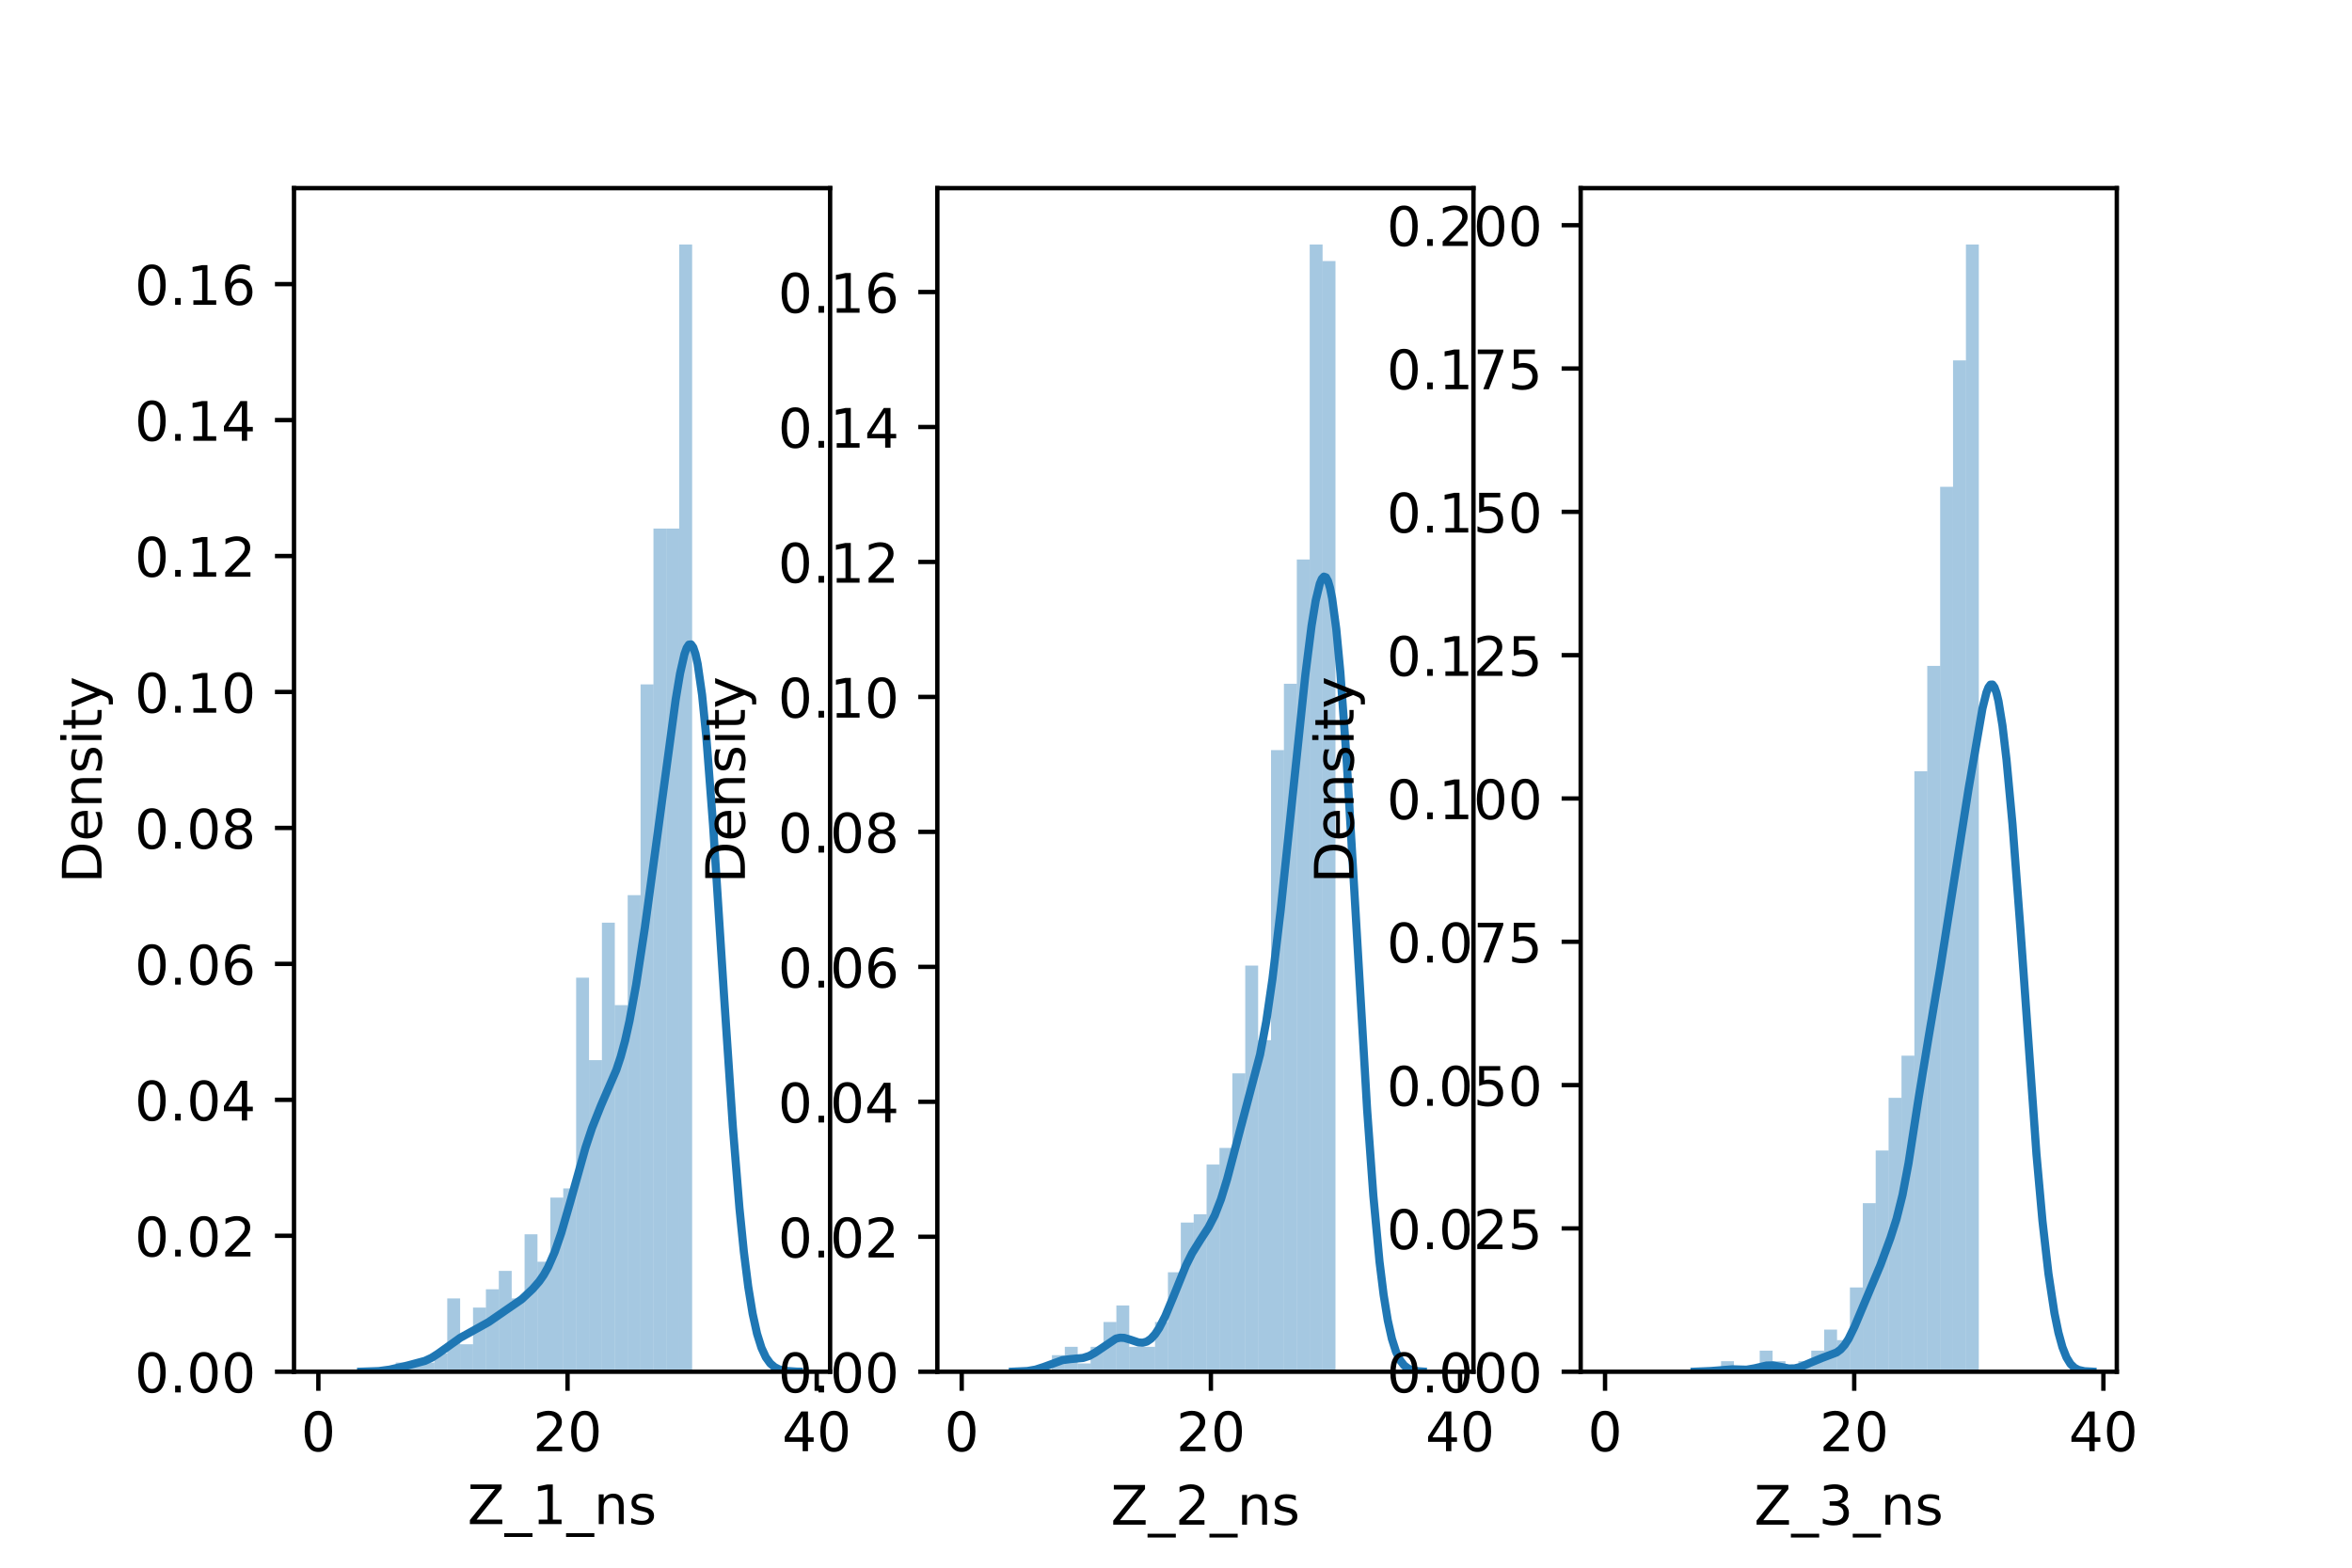 <?xml version="1.0" encoding="utf-8" standalone="no"?>
<!DOCTYPE svg PUBLIC "-//W3C//DTD SVG 1.1//EN"
  "http://www.w3.org/Graphics/SVG/1.1/DTD/svg11.dtd">
<!-- Created with matplotlib (https://matplotlib.org/) -->
<svg height="288pt" version="1.1" viewBox="0 0 432 288" width="432pt" xmlns="http://www.w3.org/2000/svg" xmlns:xlink="http://www.w3.org/1999/xlink">
 <defs>
  <style type="text/css">*{stroke-linecap:butt;stroke-linejoin:round;}</style>
 </defs>
 <g id="figure_1">
  <g id="patch_1">
   <path d="M 0 288 
L 432 288 
L 432 0 
L 0 0 
z
" style="fill:#ffffff;"/>
  </g>
  <g id="axes_1">
   <g id="patch_2">
    <path d="M 54 252 
L 152.471 252 
L 152.471 34.56 
L 54 34.56 
z
" style="fill:#ffffff;"/>
   </g>
   <g id="patch_3">
    <path clip-path="url(#pf3a7a26a33)" d="M 58.476 252 
L 60.843 252 
L 60.843 252 
L 58.476 252 
z
" style="fill:#1f77b4;opacity:0.4;"/>
   </g>
   <g id="patch_4">
    <path clip-path="url(#pf3a7a26a33)" d="M 60.843 252 
L 63.21 252 
L 63.21 252 
L 60.843 252 
z
" style="fill:#1f77b4;opacity:0.4;"/>
   </g>
   <g id="patch_5">
    <path clip-path="url(#pf3a7a26a33)" d="M 63.21 252 
L 65.578 252 
L 65.578 252 
L 63.21 252 
z
" style="fill:#1f77b4;opacity:0.4;"/>
   </g>
   <g id="patch_6">
    <path clip-path="url(#pf3a7a26a33)" d="M 65.578 252 
L 67.945 252 
L 67.945 252 
L 65.578 252 
z
" style="fill:#1f77b4;opacity:0.4;"/>
   </g>
   <g id="patch_7">
    <path clip-path="url(#pf3a7a26a33)" d="M 67.945 252 
L 70.312 252 
L 70.312 252 
L 67.945 252 
z
" style="fill:#1f77b4;opacity:0.4;"/>
   </g>
   <g id="patch_8">
    <path clip-path="url(#pf3a7a26a33)" d="M 70.312 252 
L 72.679 252 
L 72.679 252 
L 70.312 252 
z
" style="fill:#1f77b4;opacity:0.4;"/>
   </g>
   <g id="patch_9">
    <path clip-path="url(#pf3a7a26a33)" d="M 72.679 252 
L 75.047 252 
L 75.047 250.316 
L 72.679 250.316 
z
" style="fill:#1f77b4;opacity:0.4;"/>
   </g>
   <g id="patch_10">
    <path clip-path="url(#pf3a7a26a33)" d="M 75.047 252 
L 77.414 252 
L 77.414 250.316 
L 75.047 250.316 
z
" style="fill:#1f77b4;opacity:0.4;"/>
   </g>
   <g id="patch_11">
    <path clip-path="url(#pf3a7a26a33)" d="M 77.414 252 
L 79.781 252 
L 79.781 250.316 
L 77.414 250.316 
z
" style="fill:#1f77b4;opacity:0.4;"/>
   </g>
   <g id="patch_12">
    <path clip-path="url(#pf3a7a26a33)" d="M 79.781 252 
L 82.148 252 
L 82.148 248.633 
L 79.781 248.633 
z
" style="fill:#1f77b4;opacity:0.4;"/>
   </g>
   <g id="patch_13">
    <path clip-path="url(#pf3a7a26a33)" d="M 82.148 252 
L 84.516 252 
L 84.516 238.531 
L 82.148 238.531 
z
" style="fill:#1f77b4;opacity:0.4;"/>
   </g>
   <g id="patch_14">
    <path clip-path="url(#pf3a7a26a33)" d="M 84.516 252 
L 86.883 252 
L 86.883 246.949 
L 84.516 246.949 
z
" style="fill:#1f77b4;opacity:0.4;"/>
   </g>
   <g id="patch_15">
    <path clip-path="url(#pf3a7a26a33)" d="M 86.883 252 
L 89.25 252 
L 89.25 240.215 
L 86.883 240.215 
z
" style="fill:#1f77b4;opacity:0.4;"/>
   </g>
   <g id="patch_16">
    <path clip-path="url(#pf3a7a26a33)" d="M 89.25 252 
L 91.617 252 
L 91.617 236.847 
L 89.25 236.847 
z
" style="fill:#1f77b4;opacity:0.4;"/>
   </g>
   <g id="patch_17">
    <path clip-path="url(#pf3a7a26a33)" d="M 91.617 252 
L 93.985 252 
L 93.985 233.48 
L 91.617 233.48 
z
" style="fill:#1f77b4;opacity:0.4;"/>
   </g>
   <g id="patch_18">
    <path clip-path="url(#pf3a7a26a33)" d="M 93.985 252 
L 96.352 252 
L 96.352 238.531 
L 93.985 238.531 
z
" style="fill:#1f77b4;opacity:0.4;"/>
   </g>
   <g id="patch_19">
    <path clip-path="url(#pf3a7a26a33)" d="M 96.352 252 
L 98.719 252 
L 98.719 226.746 
L 96.352 226.746 
z
" style="fill:#1f77b4;opacity:0.4;"/>
   </g>
   <g id="patch_20">
    <path clip-path="url(#pf3a7a26a33)" d="M 98.719 252 
L 101.086 252 
L 101.086 231.797 
L 98.719 231.797 
z
" style="fill:#1f77b4;opacity:0.4;"/>
   </g>
   <g id="patch_21">
    <path clip-path="url(#pf3a7a26a33)" d="M 101.086 252 
L 103.454 252 
L 103.454 220.011 
L 101.086 220.011 
z
" style="fill:#1f77b4;opacity:0.4;"/>
   </g>
   <g id="patch_22">
    <path clip-path="url(#pf3a7a26a33)" d="M 103.454 252 
L 105.821 252 
L 105.821 218.328 
L 103.454 218.328 
z
" style="fill:#1f77b4;opacity:0.4;"/>
   </g>
   <g id="patch_23">
    <path clip-path="url(#pf3a7a26a33)" d="M 105.821 252 
L 108.188 252 
L 108.188 179.604 
L 105.821 179.604 
z
" style="fill:#1f77b4;opacity:0.4;"/>
   </g>
   <g id="patch_24">
    <path clip-path="url(#pf3a7a26a33)" d="M 108.188 252 
L 110.555 252 
L 110.555 194.757 
L 108.188 194.757 
z
" style="fill:#1f77b4;opacity:0.4;"/>
   </g>
   <g id="patch_25">
    <path clip-path="url(#pf3a7a26a33)" d="M 110.555 252 
L 112.923 252 
L 112.923 169.502 
L 110.555 169.502 
z
" style="fill:#1f77b4;opacity:0.4;"/>
   </g>
   <g id="patch_26">
    <path clip-path="url(#pf3a7a26a33)" d="M 112.923 252 
L 115.29 252 
L 115.29 184.655 
L 112.923 184.655 
z
" style="fill:#1f77b4;opacity:0.4;"/>
   </g>
   <g id="patch_27">
    <path clip-path="url(#pf3a7a26a33)" d="M 115.29 252 
L 117.657 252 
L 117.657 164.452 
L 115.29 164.452 
z
" style="fill:#1f77b4;opacity:0.4;"/>
   </g>
   <g id="patch_28">
    <path clip-path="url(#pf3a7a26a33)" d="M 117.657 252 
L 120.024 252 
L 120.024 125.728 
L 117.657 125.728 
z
" style="fill:#1f77b4;opacity:0.4;"/>
   </g>
   <g id="patch_29">
    <path clip-path="url(#pf3a7a26a33)" d="M 120.024 252 
L 122.392 252 
L 122.392 97.107 
L 120.024 97.107 
z
" style="fill:#1f77b4;opacity:0.4;"/>
   </g>
   <g id="patch_30">
    <path clip-path="url(#pf3a7a26a33)" d="M 122.392 252 
L 124.759 252 
L 124.759 97.107 
L 122.392 97.107 
z
" style="fill:#1f77b4;opacity:0.4;"/>
   </g>
   <g id="patch_31">
    <path clip-path="url(#pf3a7a26a33)" d="M 124.759 252 
L 127.126 252 
L 127.126 44.914 
L 124.759 44.914 
z
" style="fill:#1f77b4;opacity:0.4;"/>
   </g>
   <g id="matplotlib.axis_1">
    <g id="xtick_1">
     <g id="line2d_1">
      <defs>
       <path d="M 0 0 
L 0 3.5 
" id="m88d43211db" style="stroke:#000000;stroke-width:0.8;"/>
      </defs>
      <g>
       <use style="stroke:#000000;stroke-width:0.8;" x="58.476" xlink:href="#m88d43211db" y="252"/>
      </g>
     </g>
     <g id="text_1">
      <!-- 0 -->
      <g transform="translate(55.295 266.598)scale(0.1 -0.1)">
       <defs>
        <path d="M 31.781 66.406 
Q 24.172 66.406 20.328 58.906 
Q 16.5 51.422 16.5 36.375 
Q 16.5 21.391 20.328 13.891 
Q 24.172 6.391 31.781 6.391 
Q 39.453 6.391 43.281 13.891 
Q 47.125 21.391 47.125 36.375 
Q 47.125 51.422 43.281 58.906 
Q 39.453 66.406 31.781 66.406 
z
M 31.781 74.219 
Q 44.047 74.219 50.516 64.516 
Q 56.984 54.828 56.984 36.375 
Q 56.984 17.969 50.516 8.266 
Q 44.047 -1.422 31.781 -1.422 
Q 19.531 -1.422 13.062 8.266 
Q 6.594 17.969 6.594 36.375 
Q 6.594 54.828 13.062 64.516 
Q 19.531 74.219 31.781 74.219 
z
" id="DejaVuSans-48"/>
       </defs>
       <use xlink:href="#DejaVuSans-48"/>
      </g>
     </g>
    </g>
    <g id="xtick_2">
     <g id="line2d_2">
      <g>
       <use style="stroke:#000000;stroke-width:0.8;" x="104.243" xlink:href="#m88d43211db" y="252"/>
      </g>
     </g>
     <g id="text_2">
      <!-- 20 -->
      <g transform="translate(97.88 266.598)scale(0.1 -0.1)">
       <defs>
        <path d="M 19.188 8.297 
L 53.609 8.297 
L 53.609 0 
L 7.328 0 
L 7.328 8.297 
Q 12.938 14.109 22.625 23.891 
Q 32.328 33.688 34.812 36.531 
Q 39.547 41.844 41.422 45.531 
Q 43.312 49.219 43.312 52.781 
Q 43.312 58.594 39.234 62.25 
Q 35.156 65.922 28.609 65.922 
Q 23.969 65.922 18.812 64.312 
Q 13.672 62.703 7.812 59.422 
L 7.812 69.391 
Q 13.766 71.781 18.938 73 
Q 24.125 74.219 28.422 74.219 
Q 39.75 74.219 46.484 68.547 
Q 53.219 62.891 53.219 53.422 
Q 53.219 48.922 51.531 44.891 
Q 49.859 40.875 45.406 35.406 
Q 44.188 33.984 37.641 27.219 
Q 31.109 20.453 19.188 8.297 
z
" id="DejaVuSans-50"/>
       </defs>
       <use xlink:href="#DejaVuSans-50"/>
       <use x="63.623" xlink:href="#DejaVuSans-48"/>
      </g>
     </g>
    </g>
    <g id="xtick_3">
     <g id="line2d_3">
      <g>
       <use style="stroke:#000000;stroke-width:0.8;" x="150.01" xlink:href="#m88d43211db" y="252"/>
      </g>
     </g>
     <g id="text_3">
      <!-- 40 -->
      <g transform="translate(143.647 266.598)scale(0.1 -0.1)">
       <defs>
        <path d="M 37.797 64.312 
L 12.891 25.391 
L 37.797 25.391 
z
M 35.203 72.906 
L 47.609 72.906 
L 47.609 25.391 
L 58.016 25.391 
L 58.016 17.188 
L 47.609 17.188 
L 47.609 0 
L 37.797 0 
L 37.797 17.188 
L 4.891 17.188 
L 4.891 26.703 
z
" id="DejaVuSans-52"/>
       </defs>
       <use xlink:href="#DejaVuSans-52"/>
       <use x="63.623" xlink:href="#DejaVuSans-48"/>
      </g>
     </g>
    </g>
    <g id="text_4">
     <!-- Z_1_ns -->
     <g transform="translate(85.856 279.998)scale(0.1 -0.1)">
      <defs>
       <path d="M 5.609 72.906 
L 62.891 72.906 
L 62.891 65.375 
L 16.797 8.297 
L 64.016 8.297 
L 64.016 0 
L 4.5 0 
L 4.5 7.516 
L 50.594 64.594 
L 5.609 64.594 
z
" id="DejaVuSans-90"/>
       <path d="M 50.984 -16.609 
L 50.984 -23.578 
L -0.984 -23.578 
L -0.984 -16.609 
z
" id="DejaVuSans-95"/>
       <path d="M 12.406 8.297 
L 28.516 8.297 
L 28.516 63.922 
L 10.984 60.406 
L 10.984 69.391 
L 28.422 72.906 
L 38.281 72.906 
L 38.281 8.297 
L 54.391 8.297 
L 54.391 0 
L 12.406 0 
z
" id="DejaVuSans-49"/>
       <path d="M 54.891 33.016 
L 54.891 0 
L 45.906 0 
L 45.906 32.719 
Q 45.906 40.484 42.875 44.328 
Q 39.844 48.188 33.797 48.188 
Q 26.516 48.188 22.312 43.547 
Q 18.109 38.922 18.109 30.906 
L 18.109 0 
L 9.078 0 
L 9.078 54.688 
L 18.109 54.688 
L 18.109 46.188 
Q 21.344 51.125 25.703 53.562 
Q 30.078 56 35.797 56 
Q 45.219 56 50.047 50.172 
Q 54.891 44.344 54.891 33.016 
z
" id="DejaVuSans-110"/>
       <path d="M 44.281 53.078 
L 44.281 44.578 
Q 40.484 46.531 36.375 47.5 
Q 32.281 48.484 27.875 48.484 
Q 21.188 48.484 17.844 46.438 
Q 14.5 44.391 14.5 40.281 
Q 14.5 37.156 16.891 35.375 
Q 19.281 33.594 26.516 31.984 
L 29.594 31.297 
Q 39.156 29.25 43.188 25.516 
Q 47.219 21.781 47.219 15.094 
Q 47.219 7.469 41.188 3.016 
Q 35.156 -1.422 24.609 -1.422 
Q 20.219 -1.422 15.453 -0.562 
Q 10.688 0.297 5.422 2 
L 5.422 11.281 
Q 10.406 8.688 15.234 7.391 
Q 20.062 6.109 24.812 6.109 
Q 31.156 6.109 34.562 8.281 
Q 37.984 10.453 37.984 14.406 
Q 37.984 18.062 35.516 20.016 
Q 33.062 21.969 24.703 23.781 
L 21.578 24.516 
Q 13.234 26.266 9.516 29.906 
Q 5.812 33.547 5.812 39.891 
Q 5.812 47.609 11.281 51.797 
Q 16.75 56 26.812 56 
Q 31.781 56 36.172 55.266 
Q 40.578 54.547 44.281 53.078 
z
" id="DejaVuSans-115"/>
      </defs>
      <use xlink:href="#DejaVuSans-90"/>
      <use x="68.506" xlink:href="#DejaVuSans-95"/>
      <use x="118.506" xlink:href="#DejaVuSans-49"/>
      <use x="182.129" xlink:href="#DejaVuSans-95"/>
      <use x="232.129" xlink:href="#DejaVuSans-110"/>
      <use x="295.508" xlink:href="#DejaVuSans-115"/>
     </g>
    </g>
   </g>
   <g id="matplotlib.axis_2">
    <g id="ytick_1">
     <g id="line2d_4">
      <defs>
       <path d="M 0 0 
L -3.5 0 
" id="mef44b986c4" style="stroke:#000000;stroke-width:0.8;"/>
      </defs>
      <g>
       <use style="stroke:#000000;stroke-width:0.8;" x="54" xlink:href="#mef44b986c4" y="252"/>
      </g>
     </g>
     <g id="text_5">
      <!-- 0.00 -->
      <g transform="translate(24.734 255.799)scale(0.1 -0.1)">
       <defs>
        <path d="M 10.688 12.406 
L 21 12.406 
L 21 0 
L 10.688 0 
z
" id="DejaVuSans-46"/>
       </defs>
       <use xlink:href="#DejaVuSans-48"/>
       <use x="63.623" xlink:href="#DejaVuSans-46"/>
       <use x="95.41" xlink:href="#DejaVuSans-48"/>
       <use x="159.033" xlink:href="#DejaVuSans-48"/>
      </g>
     </g>
    </g>
    <g id="ytick_2">
     <g id="line2d_5">
      <g>
       <use style="stroke:#000000;stroke-width:0.8;" x="54" xlink:href="#mef44b986c4" y="227.024"/>
      </g>
     </g>
     <g id="text_6">
      <!-- 0.02 -->
      <g transform="translate(24.734 230.824)scale(0.1 -0.1)">
       <use xlink:href="#DejaVuSans-48"/>
       <use x="63.623" xlink:href="#DejaVuSans-46"/>
       <use x="95.41" xlink:href="#DejaVuSans-48"/>
       <use x="159.033" xlink:href="#DejaVuSans-50"/>
      </g>
     </g>
    </g>
    <g id="ytick_3">
     <g id="line2d_6">
      <g>
       <use style="stroke:#000000;stroke-width:0.8;" x="54" xlink:href="#mef44b986c4" y="202.049"/>
      </g>
     </g>
     <g id="text_7">
      <!-- 0.04 -->
      <g transform="translate(24.734 205.848)scale(0.1 -0.1)">
       <use xlink:href="#DejaVuSans-48"/>
       <use x="63.623" xlink:href="#DejaVuSans-46"/>
       <use x="95.41" xlink:href="#DejaVuSans-48"/>
       <use x="159.033" xlink:href="#DejaVuSans-52"/>
      </g>
     </g>
    </g>
    <g id="ytick_4">
     <g id="line2d_7">
      <g>
       <use style="stroke:#000000;stroke-width:0.8;" x="54" xlink:href="#mef44b986c4" y="177.073"/>
      </g>
     </g>
     <g id="text_8">
      <!-- 0.06 -->
      <g transform="translate(24.734 180.872)scale(0.1 -0.1)">
       <defs>
        <path d="M 33.016 40.375 
Q 26.375 40.375 22.484 35.828 
Q 18.609 31.297 18.609 23.391 
Q 18.609 15.531 22.484 10.953 
Q 26.375 6.391 33.016 6.391 
Q 39.656 6.391 43.531 10.953 
Q 47.406 15.531 47.406 23.391 
Q 47.406 31.297 43.531 35.828 
Q 39.656 40.375 33.016 40.375 
z
M 52.594 71.297 
L 52.594 62.312 
Q 48.875 64.062 45.094 64.984 
Q 41.312 65.922 37.594 65.922 
Q 27.828 65.922 22.672 59.328 
Q 17.531 52.734 16.797 39.406 
Q 19.672 43.656 24.016 45.922 
Q 28.375 48.188 33.594 48.188 
Q 44.578 48.188 50.953 41.516 
Q 57.328 34.859 57.328 23.391 
Q 57.328 12.156 50.688 5.359 
Q 44.047 -1.422 33.016 -1.422 
Q 20.359 -1.422 13.672 8.266 
Q 6.984 17.969 6.984 36.375 
Q 6.984 53.656 15.188 63.938 
Q 23.391 74.219 37.203 74.219 
Q 40.922 74.219 44.703 73.484 
Q 48.484 72.75 52.594 71.297 
z
" id="DejaVuSans-54"/>
       </defs>
       <use xlink:href="#DejaVuSans-48"/>
       <use x="63.623" xlink:href="#DejaVuSans-46"/>
       <use x="95.41" xlink:href="#DejaVuSans-48"/>
       <use x="159.033" xlink:href="#DejaVuSans-54"/>
      </g>
     </g>
    </g>
    <g id="ytick_5">
     <g id="line2d_8">
      <g>
       <use style="stroke:#000000;stroke-width:0.8;" x="54" xlink:href="#mef44b986c4" y="152.097"/>
      </g>
     </g>
     <g id="text_9">
      <!-- 0.08 -->
      <g transform="translate(24.734 155.896)scale(0.1 -0.1)">
       <defs>
        <path d="M 31.781 34.625 
Q 24.75 34.625 20.719 30.859 
Q 16.703 27.094 16.703 20.516 
Q 16.703 13.922 20.719 10.156 
Q 24.75 6.391 31.781 6.391 
Q 38.812 6.391 42.859 10.172 
Q 46.922 13.969 46.922 20.516 
Q 46.922 27.094 42.891 30.859 
Q 38.875 34.625 31.781 34.625 
z
M 21.922 38.812 
Q 15.578 40.375 12.031 44.719 
Q 8.5 49.078 8.5 55.328 
Q 8.5 64.062 14.719 69.141 
Q 20.953 74.219 31.781 74.219 
Q 42.672 74.219 48.875 69.141 
Q 55.078 64.062 55.078 55.328 
Q 55.078 49.078 51.531 44.719 
Q 48 40.375 41.703 38.812 
Q 48.828 37.156 52.797 32.312 
Q 56.781 27.484 56.781 20.516 
Q 56.781 9.906 50.312 4.234 
Q 43.844 -1.422 31.781 -1.422 
Q 19.734 -1.422 13.25 4.234 
Q 6.781 9.906 6.781 20.516 
Q 6.781 27.484 10.781 32.312 
Q 14.797 37.156 21.922 38.812 
z
M 18.312 54.391 
Q 18.312 48.734 21.844 45.562 
Q 25.391 42.391 31.781 42.391 
Q 38.141 42.391 41.719 45.562 
Q 45.312 48.734 45.312 54.391 
Q 45.312 60.062 41.719 63.234 
Q 38.141 66.406 31.781 66.406 
Q 25.391 66.406 21.844 63.234 
Q 18.312 60.062 18.312 54.391 
z
" id="DejaVuSans-56"/>
       </defs>
       <use xlink:href="#DejaVuSans-48"/>
       <use x="63.623" xlink:href="#DejaVuSans-46"/>
       <use x="95.41" xlink:href="#DejaVuSans-48"/>
       <use x="159.033" xlink:href="#DejaVuSans-56"/>
      </g>
     </g>
    </g>
    <g id="ytick_6">
     <g id="line2d_9">
      <g>
       <use style="stroke:#000000;stroke-width:0.8;" x="54" xlink:href="#mef44b986c4" y="127.122"/>
      </g>
     </g>
     <g id="text_10">
      <!-- 0.10 -->
      <g transform="translate(24.734 130.921)scale(0.1 -0.1)">
       <use xlink:href="#DejaVuSans-48"/>
       <use x="63.623" xlink:href="#DejaVuSans-46"/>
       <use x="95.41" xlink:href="#DejaVuSans-49"/>
       <use x="159.033" xlink:href="#DejaVuSans-48"/>
      </g>
     </g>
    </g>
    <g id="ytick_7">
     <g id="line2d_10">
      <g>
       <use style="stroke:#000000;stroke-width:0.8;" x="54" xlink:href="#mef44b986c4" y="102.146"/>
      </g>
     </g>
     <g id="text_11">
      <!-- 0.12 -->
      <g transform="translate(24.734 105.945)scale(0.1 -0.1)">
       <use xlink:href="#DejaVuSans-48"/>
       <use x="63.623" xlink:href="#DejaVuSans-46"/>
       <use x="95.41" xlink:href="#DejaVuSans-49"/>
       <use x="159.033" xlink:href="#DejaVuSans-50"/>
      </g>
     </g>
    </g>
    <g id="ytick_8">
     <g id="line2d_11">
      <g>
       <use style="stroke:#000000;stroke-width:0.8;" x="54" xlink:href="#mef44b986c4" y="77.17"/>
      </g>
     </g>
     <g id="text_12">
      <!-- 0.14 -->
      <g transform="translate(24.734 80.969)scale(0.1 -0.1)">
       <use xlink:href="#DejaVuSans-48"/>
       <use x="63.623" xlink:href="#DejaVuSans-46"/>
       <use x="95.41" xlink:href="#DejaVuSans-49"/>
       <use x="159.033" xlink:href="#DejaVuSans-52"/>
      </g>
     </g>
    </g>
    <g id="ytick_9">
     <g id="line2d_12">
      <g>
       <use style="stroke:#000000;stroke-width:0.8;" x="54" xlink:href="#mef44b986c4" y="52.195"/>
      </g>
     </g>
     <g id="text_13">
      <!-- 0.16 -->
      <g transform="translate(24.734 55.994)scale(0.1 -0.1)">
       <use xlink:href="#DejaVuSans-48"/>
       <use x="63.623" xlink:href="#DejaVuSans-46"/>
       <use x="95.41" xlink:href="#DejaVuSans-49"/>
       <use x="159.033" xlink:href="#DejaVuSans-54"/>
      </g>
     </g>
    </g>
    <g id="text_14">
     <!-- Density -->
     <g transform="translate(18.655 162.289)rotate(-90)scale(0.1 -0.1)">
      <defs>
       <path d="M 19.672 64.797 
L 19.672 8.109 
L 31.594 8.109 
Q 46.688 8.109 53.688 14.938 
Q 60.688 21.781 60.688 36.531 
Q 60.688 51.172 53.688 57.984 
Q 46.688 64.797 31.594 64.797 
z
M 9.812 72.906 
L 30.078 72.906 
Q 51.266 72.906 61.172 64.094 
Q 71.094 55.281 71.094 36.531 
Q 71.094 17.672 61.125 8.828 
Q 51.172 0 30.078 0 
L 9.812 0 
z
" id="DejaVuSans-68"/>
       <path d="M 56.203 29.594 
L 56.203 25.203 
L 14.891 25.203 
Q 15.484 15.922 20.484 11.062 
Q 25.484 6.203 34.422 6.203 
Q 39.594 6.203 44.453 7.469 
Q 49.312 8.734 54.109 11.281 
L 54.109 2.781 
Q 49.266 0.734 44.188 -0.344 
Q 39.109 -1.422 33.891 -1.422 
Q 20.797 -1.422 13.156 6.188 
Q 5.516 13.812 5.516 26.812 
Q 5.516 40.234 12.766 48.109 
Q 20.016 56 32.328 56 
Q 43.359 56 49.781 48.891 
Q 56.203 41.797 56.203 29.594 
z
M 47.219 32.234 
Q 47.125 39.594 43.094 43.984 
Q 39.062 48.391 32.422 48.391 
Q 24.906 48.391 20.391 44.141 
Q 15.875 39.891 15.188 32.172 
z
" id="DejaVuSans-101"/>
       <path d="M 9.422 54.688 
L 18.406 54.688 
L 18.406 0 
L 9.422 0 
z
M 9.422 75.984 
L 18.406 75.984 
L 18.406 64.594 
L 9.422 64.594 
z
" id="DejaVuSans-105"/>
       <path d="M 18.312 70.219 
L 18.312 54.688 
L 36.812 54.688 
L 36.812 47.703 
L 18.312 47.703 
L 18.312 18.016 
Q 18.312 11.328 20.141 9.422 
Q 21.969 7.516 27.594 7.516 
L 36.812 7.516 
L 36.812 0 
L 27.594 0 
Q 17.188 0 13.234 3.875 
Q 9.281 7.766 9.281 18.016 
L 9.281 47.703 
L 2.688 47.703 
L 2.688 54.688 
L 9.281 54.688 
L 9.281 70.219 
z
" id="DejaVuSans-116"/>
       <path d="M 32.172 -5.078 
Q 28.375 -14.844 24.75 -17.812 
Q 21.141 -20.797 15.094 -20.797 
L 7.906 -20.797 
L 7.906 -13.281 
L 13.188 -13.281 
Q 16.891 -13.281 18.938 -11.516 
Q 21 -9.766 23.484 -3.219 
L 25.094 0.875 
L 2.984 54.688 
L 12.5 54.688 
L 29.594 11.922 
L 46.688 54.688 
L 56.203 54.688 
z
" id="DejaVuSans-121"/>
      </defs>
      <use xlink:href="#DejaVuSans-68"/>
      <use x="77.002" xlink:href="#DejaVuSans-101"/>
      <use x="138.525" xlink:href="#DejaVuSans-110"/>
      <use x="201.904" xlink:href="#DejaVuSans-115"/>
      <use x="254.004" xlink:href="#DejaVuSans-105"/>
      <use x="281.787" xlink:href="#DejaVuSans-116"/>
      <use x="320.996" xlink:href="#DejaVuSans-121"/>
     </g>
    </g>
   </g>
   <g id="line2d_13">
    <path clip-path="url(#pf3a7a26a33)" d="M 66.338 251.994 
L 69.569 251.882 
L 71.589 251.61 
L 74.821 250.867 
L 78.052 250.006 
L 79.264 249.445 
L 80.476 248.669 
L 84.516 245.779 
L 89.767 242.864 
L 95.826 238.683 
L 97.846 236.787 
L 99.058 235.39 
L 99.866 234.225 
L 100.674 232.784 
L 101.886 230.004 
L 103.098 226.48 
L 104.714 220.905 
L 107.541 210.831 
L 108.753 207.185 
L 110.369 203.129 
L 113.197 196.574 
L 114.005 194.145 
L 114.813 191.174 
L 115.62 187.569 
L 116.832 180.97 
L 118.448 170.392 
L 120.872 152.518 
L 124.104 128.528 
L 124.911 123.707 
L 125.719 120.169 
L 126.123 119.045 
L 126.527 118.432 
L 126.931 118.384 
L 127.335 118.942 
L 127.739 120.138 
L 128.143 121.986 
L 128.951 127.632 
L 129.759 135.717 
L 130.971 151.556 
L 132.991 182.99 
L 134.606 207.057 
L 135.818 221.97 
L 136.626 229.98 
L 137.434 236.41 
L 138.242 241.361 
L 139.05 245.016 
L 139.858 247.599 
L 140.666 249.345 
L 141.474 250.471 
L 142.282 251.161 
L 143.09 251.563 
L 144.301 251.852 
L 146.321 251.982 
L 146.725 251.989 
L 146.725 251.989 
" style="fill:none;stroke:#1f77b4;stroke-linecap:square;stroke-width:1.5;"/>
   </g>
   <g id="patch_32">
    <path d="M 54 252 
L 54 34.56 
" style="fill:none;stroke:#000000;stroke-linecap:square;stroke-linejoin:miter;stroke-width:0.8;"/>
   </g>
   <g id="patch_33">
    <path d="M 152.471 252 
L 152.471 34.56 
" style="fill:none;stroke:#000000;stroke-linecap:square;stroke-linejoin:miter;stroke-width:0.8;"/>
   </g>
   <g id="patch_34">
    <path d="M 54 252 
L 152.471 252 
" style="fill:none;stroke:#000000;stroke-linecap:square;stroke-linejoin:miter;stroke-width:0.8;"/>
   </g>
   <g id="patch_35">
    <path d="M 54 34.56 
L 152.471 34.56 
" style="fill:none;stroke:#000000;stroke-linecap:square;stroke-linejoin:miter;stroke-width:0.8;"/>
   </g>
  </g>
  <g id="axes_2">
   <g id="patch_36">
    <path d="M 172.165 252 
L 270.635 252 
L 270.635 34.56 
L 172.165 34.56 
z
" style="fill:#ffffff;"/>
   </g>
   <g id="patch_37">
    <path clip-path="url(#p65cf839c96)" d="M 176.641 252 
L 179.008 252 
L 179.008 252 
L 176.641 252 
z
" style="fill:#1f77b4;opacity:0.4;"/>
   </g>
   <g id="patch_38">
    <path clip-path="url(#p65cf839c96)" d="M 179.008 252 
L 181.375 252 
L 181.375 252 
L 179.008 252 
z
" style="fill:#1f77b4;opacity:0.4;"/>
   </g>
   <g id="patch_39">
    <path clip-path="url(#p65cf839c96)" d="M 181.375 252 
L 183.742 252 
L 183.742 252 
L 181.375 252 
z
" style="fill:#1f77b4;opacity:0.4;"/>
   </g>
   <g id="patch_40">
    <path clip-path="url(#p65cf839c96)" d="M 183.742 252 
L 186.11 252 
L 186.11 252 
L 183.742 252 
z
" style="fill:#1f77b4;opacity:0.4;"/>
   </g>
   <g id="patch_41">
    <path clip-path="url(#p65cf839c96)" d="M 186.11 252 
L 188.477 252 
L 188.477 252 
L 186.11 252 
z
" style="fill:#1f77b4;opacity:0.4;"/>
   </g>
   <g id="patch_42">
    <path clip-path="url(#p65cf839c96)" d="M 188.477 252 
L 190.844 252 
L 190.844 252 
L 188.477 252 
z
" style="fill:#1f77b4;opacity:0.4;"/>
   </g>
   <g id="patch_43">
    <path clip-path="url(#p65cf839c96)" d="M 190.844 252 
L 193.211 252 
L 193.211 252 
L 190.844 252 
z
" style="fill:#1f77b4;opacity:0.4;"/>
   </g>
   <g id="patch_44">
    <path clip-path="url(#p65cf839c96)" d="M 193.211 252 
L 195.579 252 
L 195.579 248.955 
L 193.211 248.955 
z
" style="fill:#1f77b4;opacity:0.4;"/>
   </g>
   <g id="patch_45">
    <path clip-path="url(#p65cf839c96)" d="M 195.579 252 
L 197.946 252 
L 197.946 247.432 
L 195.579 247.432 
z
" style="fill:#1f77b4;opacity:0.4;"/>
   </g>
   <g id="patch_46">
    <path clip-path="url(#p65cf839c96)" d="M 197.946 252 
L 200.313 252 
L 200.313 250.477 
L 197.946 250.477 
z
" style="fill:#1f77b4;opacity:0.4;"/>
   </g>
   <g id="patch_47">
    <path clip-path="url(#p65cf839c96)" d="M 200.313 252 
L 202.68 252 
L 202.68 247.432 
L 200.313 247.432 
z
" style="fill:#1f77b4;opacity:0.4;"/>
   </g>
   <g id="patch_48">
    <path clip-path="url(#p65cf839c96)" d="M 202.68 252 
L 205.048 252 
L 205.048 242.864 
L 202.68 242.864 
z
" style="fill:#1f77b4;opacity:0.4;"/>
   </g>
   <g id="patch_49">
    <path clip-path="url(#p65cf839c96)" d="M 205.048 252 
L 207.415 252 
L 207.415 239.818 
L 205.048 239.818 
z
" style="fill:#1f77b4;opacity:0.4;"/>
   </g>
   <g id="patch_50">
    <path clip-path="url(#p65cf839c96)" d="M 207.415 252 
L 209.782 252 
L 209.782 247.432 
L 207.415 247.432 
z
" style="fill:#1f77b4;opacity:0.4;"/>
   </g>
   <g id="patch_51">
    <path clip-path="url(#p65cf839c96)" d="M 209.782 252 
L 212.149 252 
L 212.149 247.432 
L 209.782 247.432 
z
" style="fill:#1f77b4;opacity:0.4;"/>
   </g>
   <g id="patch_52">
    <path clip-path="url(#p65cf839c96)" d="M 212.149 252 
L 214.517 252 
L 214.517 242.864 
L 212.149 242.864 
z
" style="fill:#1f77b4;opacity:0.4;"/>
   </g>
   <g id="patch_53">
    <path clip-path="url(#p65cf839c96)" d="M 214.517 252 
L 216.884 252 
L 216.884 233.728 
L 214.517 233.728 
z
" style="fill:#1f77b4;opacity:0.4;"/>
   </g>
   <g id="patch_54">
    <path clip-path="url(#p65cf839c96)" d="M 216.884 252 
L 219.251 252 
L 219.251 224.592 
L 216.884 224.592 
z
" style="fill:#1f77b4;opacity:0.4;"/>
   </g>
   <g id="patch_55">
    <path clip-path="url(#p65cf839c96)" d="M 219.251 252 
L 221.618 252 
L 221.618 223.069 
L 219.251 223.069 
z
" style="fill:#1f77b4;opacity:0.4;"/>
   </g>
   <g id="patch_56">
    <path clip-path="url(#p65cf839c96)" d="M 221.618 252 
L 223.986 252 
L 223.986 213.933 
L 221.618 213.933 
z
" style="fill:#1f77b4;opacity:0.4;"/>
   </g>
   <g id="patch_57">
    <path clip-path="url(#p65cf839c96)" d="M 223.986 252 
L 226.353 252 
L 226.353 210.887 
L 223.986 210.887 
z
" style="fill:#1f77b4;opacity:0.4;"/>
   </g>
   <g id="patch_58">
    <path clip-path="url(#p65cf839c96)" d="M 226.353 252 
L 228.72 252 
L 228.72 197.183 
L 226.353 197.183 
z
" style="fill:#1f77b4;opacity:0.4;"/>
   </g>
   <g id="patch_59">
    <path clip-path="url(#p65cf839c96)" d="M 228.72 252 
L 231.087 252 
L 231.087 177.388 
L 228.72 177.388 
z
" style="fill:#1f77b4;opacity:0.4;"/>
   </g>
   <g id="patch_60">
    <path clip-path="url(#p65cf839c96)" d="M 231.087 252 
L 233.455 252 
L 233.455 191.092 
L 231.087 191.092 
z
" style="fill:#1f77b4;opacity:0.4;"/>
   </g>
   <g id="patch_61">
    <path clip-path="url(#p65cf839c96)" d="M 233.455 252 
L 235.822 252 
L 235.822 137.798 
L 233.455 137.798 
z
" style="fill:#1f77b4;opacity:0.4;"/>
   </g>
   <g id="patch_62">
    <path clip-path="url(#p65cf839c96)" d="M 235.822 252 
L 238.189 252 
L 238.189 125.617 
L 235.822 125.617 
z
" style="fill:#1f77b4;opacity:0.4;"/>
   </g>
   <g id="patch_63">
    <path clip-path="url(#p65cf839c96)" d="M 238.189 252 
L 240.556 252 
L 240.556 102.776 
L 238.189 102.776 
z
" style="fill:#1f77b4;opacity:0.4;"/>
   </g>
   <g id="patch_64">
    <path clip-path="url(#p65cf839c96)" d="M 240.556 252 
L 242.924 252 
L 242.924 44.914 
L 240.556 44.914 
z
" style="fill:#1f77b4;opacity:0.4;"/>
   </g>
   <g id="patch_65">
    <path clip-path="url(#p65cf839c96)" d="M 242.924 252 
L 245.291 252 
L 245.291 47.96 
L 242.924 47.96 
z
" style="fill:#1f77b4;opacity:0.4;"/>
   </g>
   <g id="matplotlib.axis_3">
    <g id="xtick_4">
     <g id="line2d_14">
      <g>
       <use style="stroke:#000000;stroke-width:0.8;" x="176.641" xlink:href="#m88d43211db" y="252"/>
      </g>
     </g>
     <g id="text_15">
      <!-- 0 -->
      <g transform="translate(173.459 266.598)scale(0.1 -0.1)">
       <use xlink:href="#DejaVuSans-48"/>
      </g>
     </g>
    </g>
    <g id="xtick_5">
     <g id="line2d_15">
      <g>
       <use style="stroke:#000000;stroke-width:0.8;" x="222.407" xlink:href="#m88d43211db" y="252"/>
      </g>
     </g>
     <g id="text_16">
      <!-- 20 -->
      <g transform="translate(216.045 266.598)scale(0.1 -0.1)">
       <use xlink:href="#DejaVuSans-50"/>
       <use x="63.623" xlink:href="#DejaVuSans-48"/>
      </g>
     </g>
    </g>
    <g id="xtick_6">
     <g id="line2d_16">
      <g>
       <use style="stroke:#000000;stroke-width:0.8;" x="268.174" xlink:href="#m88d43211db" y="252"/>
      </g>
     </g>
     <g id="text_17">
      <!-- 40 -->
      <g transform="translate(261.812 266.598)scale(0.1 -0.1)">
       <use xlink:href="#DejaVuSans-52"/>
       <use x="63.623" xlink:href="#DejaVuSans-48"/>
      </g>
     </g>
    </g>
    <g id="text_18">
     <!-- Z_2_ns -->
     <g transform="translate(204.02 280.1)scale(0.1 -0.1)">
      <use xlink:href="#DejaVuSans-90"/>
      <use x="68.506" xlink:href="#DejaVuSans-95"/>
      <use x="118.506" xlink:href="#DejaVuSans-50"/>
      <use x="182.129" xlink:href="#DejaVuSans-95"/>
      <use x="232.129" xlink:href="#DejaVuSans-110"/>
      <use x="295.508" xlink:href="#DejaVuSans-115"/>
     </g>
    </g>
   </g>
   <g id="matplotlib.axis_4">
    <g id="ytick_10">
     <g id="line2d_17">
      <g>
       <use style="stroke:#000000;stroke-width:0.8;" x="172.165" xlink:href="#mef44b986c4" y="252"/>
      </g>
     </g>
     <g id="text_19">
      <!-- 0.00 -->
      <g transform="translate(142.899 255.799)scale(0.1 -0.1)">
       <use xlink:href="#DejaVuSans-48"/>
       <use x="63.623" xlink:href="#DejaVuSans-46"/>
       <use x="95.41" xlink:href="#DejaVuSans-48"/>
       <use x="159.033" xlink:href="#DejaVuSans-48"/>
      </g>
     </g>
    </g>
    <g id="ytick_11">
     <g id="line2d_18">
      <g>
       <use style="stroke:#000000;stroke-width:0.8;" x="172.165" xlink:href="#mef44b986c4" y="227.206"/>
      </g>
     </g>
     <g id="text_20">
      <!-- 0.02 -->
      <g transform="translate(142.899 231.006)scale(0.1 -0.1)">
       <use xlink:href="#DejaVuSans-48"/>
       <use x="63.623" xlink:href="#DejaVuSans-46"/>
       <use x="95.41" xlink:href="#DejaVuSans-48"/>
       <use x="159.033" xlink:href="#DejaVuSans-50"/>
      </g>
     </g>
    </g>
    <g id="ytick_12">
     <g id="line2d_19">
      <g>
       <use style="stroke:#000000;stroke-width:0.8;" x="172.165" xlink:href="#mef44b986c4" y="202.413"/>
      </g>
     </g>
     <g id="text_21">
      <!-- 0.04 -->
      <g transform="translate(142.899 206.212)scale(0.1 -0.1)">
       <use xlink:href="#DejaVuSans-48"/>
       <use x="63.623" xlink:href="#DejaVuSans-46"/>
       <use x="95.41" xlink:href="#DejaVuSans-48"/>
       <use x="159.033" xlink:href="#DejaVuSans-52"/>
      </g>
     </g>
    </g>
    <g id="ytick_13">
     <g id="line2d_20">
      <g>
       <use style="stroke:#000000;stroke-width:0.8;" x="172.165" xlink:href="#mef44b986c4" y="177.619"/>
      </g>
     </g>
     <g id="text_22">
      <!-- 0.06 -->
      <g transform="translate(142.899 181.418)scale(0.1 -0.1)">
       <use xlink:href="#DejaVuSans-48"/>
       <use x="63.623" xlink:href="#DejaVuSans-46"/>
       <use x="95.41" xlink:href="#DejaVuSans-48"/>
       <use x="159.033" xlink:href="#DejaVuSans-54"/>
      </g>
     </g>
    </g>
    <g id="ytick_14">
     <g id="line2d_21">
      <g>
       <use style="stroke:#000000;stroke-width:0.8;" x="172.165" xlink:href="#mef44b986c4" y="152.826"/>
      </g>
     </g>
     <g id="text_23">
      <!-- 0.08 -->
      <g transform="translate(142.899 156.625)scale(0.1 -0.1)">
       <use xlink:href="#DejaVuSans-48"/>
       <use x="63.623" xlink:href="#DejaVuSans-46"/>
       <use x="95.41" xlink:href="#DejaVuSans-48"/>
       <use x="159.033" xlink:href="#DejaVuSans-56"/>
      </g>
     </g>
    </g>
    <g id="ytick_15">
     <g id="line2d_22">
      <g>
       <use style="stroke:#000000;stroke-width:0.8;" x="172.165" xlink:href="#mef44b986c4" y="128.032"/>
      </g>
     </g>
     <g id="text_24">
      <!-- 0.10 -->
      <g transform="translate(142.899 131.831)scale(0.1 -0.1)">
       <use xlink:href="#DejaVuSans-48"/>
       <use x="63.623" xlink:href="#DejaVuSans-46"/>
       <use x="95.41" xlink:href="#DejaVuSans-49"/>
       <use x="159.033" xlink:href="#DejaVuSans-48"/>
      </g>
     </g>
    </g>
    <g id="ytick_16">
     <g id="line2d_23">
      <g>
       <use style="stroke:#000000;stroke-width:0.8;" x="172.165" xlink:href="#mef44b986c4" y="103.239"/>
      </g>
     </g>
     <g id="text_25">
      <!-- 0.12 -->
      <g transform="translate(142.899 107.038)scale(0.1 -0.1)">
       <use xlink:href="#DejaVuSans-48"/>
       <use x="63.623" xlink:href="#DejaVuSans-46"/>
       <use x="95.41" xlink:href="#DejaVuSans-49"/>
       <use x="159.033" xlink:href="#DejaVuSans-50"/>
      </g>
     </g>
    </g>
    <g id="ytick_17">
     <g id="line2d_24">
      <g>
       <use style="stroke:#000000;stroke-width:0.8;" x="172.165" xlink:href="#mef44b986c4" y="78.445"/>
      </g>
     </g>
     <g id="text_26">
      <!-- 0.14 -->
      <g transform="translate(142.899 82.244)scale(0.1 -0.1)">
       <use xlink:href="#DejaVuSans-48"/>
       <use x="63.623" xlink:href="#DejaVuSans-46"/>
       <use x="95.41" xlink:href="#DejaVuSans-49"/>
       <use x="159.033" xlink:href="#DejaVuSans-52"/>
      </g>
     </g>
    </g>
    <g id="ytick_18">
     <g id="line2d_25">
      <g>
       <use style="stroke:#000000;stroke-width:0.8;" x="172.165" xlink:href="#mef44b986c4" y="53.651"/>
      </g>
     </g>
     <g id="text_27">
      <!-- 0.16 -->
      <g transform="translate(142.899 57.451)scale(0.1 -0.1)">
       <use xlink:href="#DejaVuSans-48"/>
       <use x="63.623" xlink:href="#DejaVuSans-46"/>
       <use x="95.41" xlink:href="#DejaVuSans-49"/>
       <use x="159.033" xlink:href="#DejaVuSans-54"/>
      </g>
     </g>
    </g>
    <g id="text_28">
     <!-- Density -->
     <g transform="translate(136.819 162.289)rotate(-90)scale(0.1 -0.1)">
      <use xlink:href="#DejaVuSans-68"/>
      <use x="77.002" xlink:href="#DejaVuSans-101"/>
      <use x="138.525" xlink:href="#DejaVuSans-110"/>
      <use x="201.904" xlink:href="#DejaVuSans-115"/>
      <use x="254.004" xlink:href="#DejaVuSans-105"/>
      <use x="281.787" xlink:href="#DejaVuSans-116"/>
      <use x="320.996" xlink:href="#DejaVuSans-121"/>
     </g>
    </g>
   </g>
   <g id="line2d_26">
    <path clip-path="url(#p65cf839c96)" d="M 186.056 251.991 
L 188.704 251.87 
L 190.217 251.607 
L 191.73 251.119 
L 195.133 249.871 
L 196.646 249.675 
L 198.916 249.47 
L 200.05 249.104 
L 201.185 248.47 
L 204.967 245.917 
L 205.723 245.752 
L 206.48 245.783 
L 207.615 246.115 
L 209.127 246.627 
L 209.884 246.672 
L 210.64 246.462 
L 211.397 245.947 
L 212.153 245.115 
L 212.91 243.975 
L 214.044 241.755 
L 215.557 238.111 
L 217.826 232.498 
L 218.961 230.217 
L 220.474 227.789 
L 221.987 225.459 
L 223.121 223.248 
L 224.256 220.322 
L 225.391 216.626 
L 227.66 208.01 
L 231.442 193.714 
L 232.577 187.654 
L 233.711 179.874 
L 235.224 167.199 
L 237.494 145.511 
L 239.763 123.945 
L 240.897 114.97 
L 241.654 110.353 
L 242.41 107.229 
L 242.789 106.333 
L 243.167 105.933 
L 243.545 106.066 
L 243.923 106.763 
L 244.301 108.049 
L 244.68 109.94 
L 245.436 115.559 
L 246.192 123.547 
L 247.327 139.372 
L 248.84 165.119 
L 251.109 203.919 
L 252.244 219.636 
L 253.379 231.768 
L 254.135 237.871 
L 254.891 242.532 
L 255.648 245.943 
L 256.404 248.32 
L 257.161 249.888 
L 257.917 250.86 
L 258.674 251.424 
L 259.43 251.729 
L 260.565 251.923 
L 261.321 251.97 
L 261.321 251.97 
" style="fill:none;stroke:#1f77b4;stroke-linecap:square;stroke-width:1.5;"/>
   </g>
   <g id="patch_66">
    <path d="M 172.165 252 
L 172.165 34.56 
" style="fill:none;stroke:#000000;stroke-linecap:square;stroke-linejoin:miter;stroke-width:0.8;"/>
   </g>
   <g id="patch_67">
    <path d="M 270.635 252 
L 270.635 34.56 
" style="fill:none;stroke:#000000;stroke-linecap:square;stroke-linejoin:miter;stroke-width:0.8;"/>
   </g>
   <g id="patch_68">
    <path d="M 172.165 252 
L 270.635 252 
" style="fill:none;stroke:#000000;stroke-linecap:square;stroke-linejoin:miter;stroke-width:0.8;"/>
   </g>
   <g id="patch_69">
    <path d="M 172.165 34.56 
L 270.635 34.56 
" style="fill:none;stroke:#000000;stroke-linecap:square;stroke-linejoin:miter;stroke-width:0.8;"/>
   </g>
  </g>
  <g id="axes_3">
   <g id="patch_70">
    <path d="M 290.329 252 
L 388.8 252 
L 388.8 34.56 
L 290.329 34.56 
z
" style="fill:#ffffff;"/>
   </g>
   <g id="patch_71">
    <path clip-path="url(#pe16c2e0a1b)" d="M 294.805 252 
L 297.173 252 
L 297.173 252 
L 294.805 252 
z
" style="fill:#1f77b4;opacity:0.4;"/>
   </g>
   <g id="patch_72">
    <path clip-path="url(#pe16c2e0a1b)" d="M 297.173 252 
L 299.54 252 
L 299.54 252 
L 297.173 252 
z
" style="fill:#1f77b4;opacity:0.4;"/>
   </g>
   <g id="patch_73">
    <path clip-path="url(#pe16c2e0a1b)" d="M 299.54 252 
L 301.907 252 
L 301.907 252 
L 299.54 252 
z
" style="fill:#1f77b4;opacity:0.4;"/>
   </g>
   <g id="patch_74">
    <path clip-path="url(#pe16c2e0a1b)" d="M 301.907 252 
L 304.274 252 
L 304.274 252 
L 301.907 252 
z
" style="fill:#1f77b4;opacity:0.4;"/>
   </g>
   <g id="patch_75">
    <path clip-path="url(#pe16c2e0a1b)" d="M 304.274 252 
L 306.642 252 
L 306.642 252 
L 304.274 252 
z
" style="fill:#1f77b4;opacity:0.4;"/>
   </g>
   <g id="patch_76">
    <path clip-path="url(#pe16c2e0a1b)" d="M 306.642 252 
L 309.009 252 
L 309.009 252 
L 306.642 252 
z
" style="fill:#1f77b4;opacity:0.4;"/>
   </g>
   <g id="patch_77">
    <path clip-path="url(#pe16c2e0a1b)" d="M 309.009 252 
L 311.376 252 
L 311.376 252 
L 309.009 252 
z
" style="fill:#1f77b4;opacity:0.4;"/>
   </g>
   <g id="patch_78">
    <path clip-path="url(#pe16c2e0a1b)" d="M 311.376 252 
L 313.743 252 
L 313.743 252 
L 311.376 252 
z
" style="fill:#1f77b4;opacity:0.4;"/>
   </g>
   <g id="patch_79">
    <path clip-path="url(#pe16c2e0a1b)" d="M 313.743 252 
L 316.111 252 
L 316.111 252 
L 313.743 252 
z
" style="fill:#1f77b4;opacity:0.4;"/>
   </g>
   <g id="patch_80">
    <path clip-path="url(#pe16c2e0a1b)" d="M 316.111 252 
L 318.478 252 
L 318.478 250.065 
L 316.111 250.065 
z
" style="fill:#1f77b4;opacity:0.4;"/>
   </g>
   <g id="patch_81">
    <path clip-path="url(#pe16c2e0a1b)" d="M 318.478 252 
L 320.845 252 
L 320.845 252 
L 318.478 252 
z
" style="fill:#1f77b4;opacity:0.4;"/>
   </g>
   <g id="patch_82">
    <path clip-path="url(#pe16c2e0a1b)" d="M 320.845 252 
L 323.212 252 
L 323.212 252 
L 320.845 252 
z
" style="fill:#1f77b4;opacity:0.4;"/>
   </g>
   <g id="patch_83">
    <path clip-path="url(#pe16c2e0a1b)" d="M 323.212 252 
L 325.58 252 
L 325.58 248.129 
L 323.212 248.129 
z
" style="fill:#1f77b4;opacity:0.4;"/>
   </g>
   <g id="patch_84">
    <path clip-path="url(#pe16c2e0a1b)" d="M 325.58 252 
L 327.947 252 
L 327.947 250.065 
L 325.58 250.065 
z
" style="fill:#1f77b4;opacity:0.4;"/>
   </g>
   <g id="patch_85">
    <path clip-path="url(#pe16c2e0a1b)" d="M 327.947 252 
L 330.314 252 
L 330.314 252 
L 327.947 252 
z
" style="fill:#1f77b4;opacity:0.4;"/>
   </g>
   <g id="patch_86">
    <path clip-path="url(#pe16c2e0a1b)" d="M 330.314 252 
L 332.681 252 
L 332.681 250.065 
L 330.314 250.065 
z
" style="fill:#1f77b4;opacity:0.4;"/>
   </g>
   <g id="patch_87">
    <path clip-path="url(#pe16c2e0a1b)" d="M 332.681 252 
L 335.049 252 
L 335.049 248.129 
L 332.681 248.129 
z
" style="fill:#1f77b4;opacity:0.4;"/>
   </g>
   <g id="patch_88">
    <path clip-path="url(#pe16c2e0a1b)" d="M 335.049 252 
L 337.416 252 
L 337.416 244.258 
L 335.049 244.258 
z
" style="fill:#1f77b4;opacity:0.4;"/>
   </g>
   <g id="patch_89">
    <path clip-path="url(#pe16c2e0a1b)" d="M 337.416 252 
L 339.783 252 
L 339.783 246.194 
L 337.416 246.194 
z
" style="fill:#1f77b4;opacity:0.4;"/>
   </g>
   <g id="patch_90">
    <path clip-path="url(#pe16c2e0a1b)" d="M 339.783 252 
L 342.15 252 
L 342.15 236.517 
L 339.783 236.517 
z
" style="fill:#1f77b4;opacity:0.4;"/>
   </g>
   <g id="patch_91">
    <path clip-path="url(#pe16c2e0a1b)" d="M 342.15 252 
L 344.518 252 
L 344.518 221.034 
L 342.15 221.034 
z
" style="fill:#1f77b4;opacity:0.4;"/>
   </g>
   <g id="patch_92">
    <path clip-path="url(#pe16c2e0a1b)" d="M 344.518 252 
L 346.885 252 
L 346.885 211.357 
L 344.518 211.357 
z
" style="fill:#1f77b4;opacity:0.4;"/>
   </g>
   <g id="patch_93">
    <path clip-path="url(#pe16c2e0a1b)" d="M 346.885 252 
L 349.252 252 
L 349.252 201.68 
L 346.885 201.68 
z
" style="fill:#1f77b4;opacity:0.4;"/>
   </g>
   <g id="patch_94">
    <path clip-path="url(#pe16c2e0a1b)" d="M 349.252 252 
L 351.619 252 
L 351.619 193.939 
L 349.252 193.939 
z
" style="fill:#1f77b4;opacity:0.4;"/>
   </g>
   <g id="patch_95">
    <path clip-path="url(#pe16c2e0a1b)" d="M 351.619 252 
L 353.987 252 
L 353.987 141.683 
L 351.619 141.683 
z
" style="fill:#1f77b4;opacity:0.4;"/>
   </g>
   <g id="patch_96">
    <path clip-path="url(#pe16c2e0a1b)" d="M 353.987 252 
L 356.354 252 
L 356.354 122.33 
L 353.987 122.33 
z
" style="fill:#1f77b4;opacity:0.4;"/>
   </g>
   <g id="patch_97">
    <path clip-path="url(#pe16c2e0a1b)" d="M 356.354 252 
L 358.721 252 
L 358.721 89.428 
L 356.354 89.428 
z
" style="fill:#1f77b4;opacity:0.4;"/>
   </g>
   <g id="patch_98">
    <path clip-path="url(#pe16c2e0a1b)" d="M 358.721 252 
L 361.088 252 
L 361.088 66.203 
L 358.721 66.203 
z
" style="fill:#1f77b4;opacity:0.4;"/>
   </g>
   <g id="patch_99">
    <path clip-path="url(#pe16c2e0a1b)" d="M 361.088 252 
L 363.456 252 
L 363.456 44.914 
L 361.088 44.914 
z
" style="fill:#1f77b4;opacity:0.4;"/>
   </g>
   <g id="matplotlib.axis_5">
    <g id="xtick_7">
     <g id="line2d_27">
      <g>
       <use style="stroke:#000000;stroke-width:0.8;" x="294.805" xlink:href="#m88d43211db" y="252"/>
      </g>
     </g>
     <g id="text_29">
      <!-- 0 -->
      <g transform="translate(291.624 266.598)scale(0.1 -0.1)">
       <use xlink:href="#DejaVuSans-48"/>
      </g>
     </g>
    </g>
    <g id="xtick_8">
     <g id="line2d_28">
      <g>
       <use style="stroke:#000000;stroke-width:0.8;" x="340.572" xlink:href="#m88d43211db" y="252"/>
      </g>
     </g>
     <g id="text_30">
      <!-- 20 -->
      <g transform="translate(334.21 266.598)scale(0.1 -0.1)">
       <use xlink:href="#DejaVuSans-50"/>
       <use x="63.623" xlink:href="#DejaVuSans-48"/>
      </g>
     </g>
    </g>
    <g id="xtick_9">
     <g id="line2d_29">
      <g>
       <use style="stroke:#000000;stroke-width:0.8;" x="386.339" xlink:href="#m88d43211db" y="252"/>
      </g>
     </g>
     <g id="text_31">
      <!-- 40 -->
      <g transform="translate(379.976 266.598)scale(0.1 -0.1)">
       <use xlink:href="#DejaVuSans-52"/>
       <use x="63.623" xlink:href="#DejaVuSans-48"/>
      </g>
     </g>
    </g>
    <g id="text_32">
     <!-- Z_3_ns -->
     <g transform="translate(322.185 280.1)scale(0.1 -0.1)">
      <defs>
       <path d="M 40.578 39.312 
Q 47.656 37.797 51.625 33 
Q 55.609 28.219 55.609 21.188 
Q 55.609 10.406 48.188 4.484 
Q 40.766 -1.422 27.094 -1.422 
Q 22.516 -1.422 17.656 -0.516 
Q 12.797 0.391 7.625 2.203 
L 7.625 11.719 
Q 11.719 9.328 16.594 8.109 
Q 21.484 6.891 26.812 6.891 
Q 36.078 6.891 40.938 10.547 
Q 45.797 14.203 45.797 21.188 
Q 45.797 27.641 41.281 31.266 
Q 36.766 34.906 28.719 34.906 
L 20.219 34.906 
L 20.219 43.016 
L 29.109 43.016 
Q 36.375 43.016 40.234 45.922 
Q 44.094 48.828 44.094 54.297 
Q 44.094 59.906 40.109 62.906 
Q 36.141 65.922 28.719 65.922 
Q 24.656 65.922 20.016 65.031 
Q 15.375 64.156 9.812 62.312 
L 9.812 71.094 
Q 15.438 72.656 20.344 73.438 
Q 25.25 74.219 29.594 74.219 
Q 40.828 74.219 47.359 69.109 
Q 53.906 64.016 53.906 55.328 
Q 53.906 49.266 50.438 45.094 
Q 46.969 40.922 40.578 39.312 
z
" id="DejaVuSans-51"/>
      </defs>
      <use xlink:href="#DejaVuSans-90"/>
      <use x="68.506" xlink:href="#DejaVuSans-95"/>
      <use x="118.506" xlink:href="#DejaVuSans-51"/>
      <use x="182.129" xlink:href="#DejaVuSans-95"/>
      <use x="232.129" xlink:href="#DejaVuSans-110"/>
      <use x="295.508" xlink:href="#DejaVuSans-115"/>
     </g>
    </g>
   </g>
   <g id="matplotlib.axis_6">
    <g id="ytick_19">
     <g id="line2d_30">
      <g>
       <use style="stroke:#000000;stroke-width:0.8;" x="290.329" xlink:href="#mef44b986c4" y="252"/>
      </g>
     </g>
     <g id="text_33">
      <!-- 0.000 -->
      <g transform="translate(254.701 255.799)scale(0.1 -0.1)">
       <use xlink:href="#DejaVuSans-48"/>
       <use x="63.623" xlink:href="#DejaVuSans-46"/>
       <use x="95.41" xlink:href="#DejaVuSans-48"/>
       <use x="159.033" xlink:href="#DejaVuSans-48"/>
       <use x="222.656" xlink:href="#DejaVuSans-48"/>
      </g>
     </g>
    </g>
    <g id="ytick_20">
     <g id="line2d_31">
      <g>
       <use style="stroke:#000000;stroke-width:0.8;" x="290.329" xlink:href="#mef44b986c4" y="225.672"/>
      </g>
     </g>
     <g id="text_34">
      <!-- 0.025 -->
      <g transform="translate(254.701 229.471)scale(0.1 -0.1)">
       <defs>
        <path d="M 10.797 72.906 
L 49.516 72.906 
L 49.516 64.594 
L 19.828 64.594 
L 19.828 46.734 
Q 21.969 47.469 24.109 47.828 
Q 26.266 48.188 28.422 48.188 
Q 40.625 48.188 47.75 41.5 
Q 54.891 34.812 54.891 23.391 
Q 54.891 11.625 47.562 5.094 
Q 40.234 -1.422 26.906 -1.422 
Q 22.312 -1.422 17.547 -0.641 
Q 12.797 0.141 7.719 1.703 
L 7.719 11.625 
Q 12.109 9.234 16.797 8.062 
Q 21.484 6.891 26.703 6.891 
Q 35.156 6.891 40.078 11.328 
Q 45.016 15.766 45.016 23.391 
Q 45.016 31 40.078 35.438 
Q 35.156 39.891 26.703 39.891 
Q 22.75 39.891 18.812 39.016 
Q 14.891 38.141 10.797 36.281 
z
" id="DejaVuSans-53"/>
       </defs>
       <use xlink:href="#DejaVuSans-48"/>
       <use x="63.623" xlink:href="#DejaVuSans-46"/>
       <use x="95.41" xlink:href="#DejaVuSans-48"/>
       <use x="159.033" xlink:href="#DejaVuSans-50"/>
       <use x="222.656" xlink:href="#DejaVuSans-53"/>
      </g>
     </g>
    </g>
    <g id="ytick_21">
     <g id="line2d_32">
      <g>
       <use style="stroke:#000000;stroke-width:0.8;" x="290.329" xlink:href="#mef44b986c4" y="199.344"/>
      </g>
     </g>
     <g id="text_35">
      <!-- 0.050 -->
      <g transform="translate(254.701 203.144)scale(0.1 -0.1)">
       <use xlink:href="#DejaVuSans-48"/>
       <use x="63.623" xlink:href="#DejaVuSans-46"/>
       <use x="95.41" xlink:href="#DejaVuSans-48"/>
       <use x="159.033" xlink:href="#DejaVuSans-53"/>
       <use x="222.656" xlink:href="#DejaVuSans-48"/>
      </g>
     </g>
    </g>
    <g id="ytick_22">
     <g id="line2d_33">
      <g>
       <use style="stroke:#000000;stroke-width:0.8;" x="290.329" xlink:href="#mef44b986c4" y="173.016"/>
      </g>
     </g>
     <g id="text_36">
      <!-- 0.075 -->
      <g transform="translate(254.701 176.816)scale(0.1 -0.1)">
       <defs>
        <path d="M 8.203 72.906 
L 55.078 72.906 
L 55.078 68.703 
L 28.609 0 
L 18.312 0 
L 43.219 64.594 
L 8.203 64.594 
z
" id="DejaVuSans-55"/>
       </defs>
       <use xlink:href="#DejaVuSans-48"/>
       <use x="63.623" xlink:href="#DejaVuSans-46"/>
       <use x="95.41" xlink:href="#DejaVuSans-48"/>
       <use x="159.033" xlink:href="#DejaVuSans-55"/>
       <use x="222.656" xlink:href="#DejaVuSans-53"/>
      </g>
     </g>
    </g>
    <g id="ytick_23">
     <g id="line2d_34">
      <g>
       <use style="stroke:#000000;stroke-width:0.8;" x="290.329" xlink:href="#mef44b986c4" y="146.689"/>
      </g>
     </g>
     <g id="text_37">
      <!-- 0.100 -->
      <g transform="translate(254.701 150.488)scale(0.1 -0.1)">
       <use xlink:href="#DejaVuSans-48"/>
       <use x="63.623" xlink:href="#DejaVuSans-46"/>
       <use x="95.41" xlink:href="#DejaVuSans-49"/>
       <use x="159.033" xlink:href="#DejaVuSans-48"/>
       <use x="222.656" xlink:href="#DejaVuSans-48"/>
      </g>
     </g>
    </g>
    <g id="ytick_24">
     <g id="line2d_35">
      <g>
       <use style="stroke:#000000;stroke-width:0.8;" x="290.329" xlink:href="#mef44b986c4" y="120.361"/>
      </g>
     </g>
     <g id="text_38">
      <!-- 0.125 -->
      <g transform="translate(254.701 124.16)scale(0.1 -0.1)">
       <use xlink:href="#DejaVuSans-48"/>
       <use x="63.623" xlink:href="#DejaVuSans-46"/>
       <use x="95.41" xlink:href="#DejaVuSans-49"/>
       <use x="159.033" xlink:href="#DejaVuSans-50"/>
       <use x="222.656" xlink:href="#DejaVuSans-53"/>
      </g>
     </g>
    </g>
    <g id="ytick_25">
     <g id="line2d_36">
      <g>
       <use style="stroke:#000000;stroke-width:0.8;" x="290.329" xlink:href="#mef44b986c4" y="94.033"/>
      </g>
     </g>
     <g id="text_39">
      <!-- 0.150 -->
      <g transform="translate(254.701 97.832)scale(0.1 -0.1)">
       <use xlink:href="#DejaVuSans-48"/>
       <use x="63.623" xlink:href="#DejaVuSans-46"/>
       <use x="95.41" xlink:href="#DejaVuSans-49"/>
       <use x="159.033" xlink:href="#DejaVuSans-53"/>
       <use x="222.656" xlink:href="#DejaVuSans-48"/>
      </g>
     </g>
    </g>
    <g id="ytick_26">
     <g id="line2d_37">
      <g>
       <use style="stroke:#000000;stroke-width:0.8;" x="290.329" xlink:href="#mef44b986c4" y="67.705"/>
      </g>
     </g>
     <g id="text_40">
      <!-- 0.175 -->
      <g transform="translate(254.701 71.504)scale(0.1 -0.1)">
       <use xlink:href="#DejaVuSans-48"/>
       <use x="63.623" xlink:href="#DejaVuSans-46"/>
       <use x="95.41" xlink:href="#DejaVuSans-49"/>
       <use x="159.033" xlink:href="#DejaVuSans-55"/>
       <use x="222.656" xlink:href="#DejaVuSans-53"/>
      </g>
     </g>
    </g>
    <g id="ytick_27">
     <g id="line2d_38">
      <g>
       <use style="stroke:#000000;stroke-width:0.8;" x="290.329" xlink:href="#mef44b986c4" y="41.377"/>
      </g>
     </g>
     <g id="text_41">
      <!-- 0.200 -->
      <g transform="translate(254.701 45.176)scale(0.1 -0.1)">
       <use xlink:href="#DejaVuSans-48"/>
       <use x="63.623" xlink:href="#DejaVuSans-46"/>
       <use x="95.41" xlink:href="#DejaVuSans-50"/>
       <use x="159.033" xlink:href="#DejaVuSans-48"/>
       <use x="222.656" xlink:href="#DejaVuSans-48"/>
      </g>
     </g>
    </g>
    <g id="text_42">
     <!-- Density -->
     <g transform="translate(248.622 162.289)rotate(-90)scale(0.1 -0.1)">
      <use xlink:href="#DejaVuSans-68"/>
      <use x="77.002" xlink:href="#DejaVuSans-101"/>
      <use x="138.525" xlink:href="#DejaVuSans-110"/>
      <use x="201.904" xlink:href="#DejaVuSans-115"/>
      <use x="254.004" xlink:href="#DejaVuSans-105"/>
      <use x="281.787" xlink:href="#DejaVuSans-116"/>
      <use x="320.996" xlink:href="#DejaVuSans-121"/>
     </g>
    </g>
   </g>
   <g id="line2d_39">
    <path clip-path="url(#pe16c2e0a1b)" d="M 311.258 251.995 
L 314.195 251.873 
L 318.234 251.556 
L 320.804 251.628 
L 322.273 251.374 
L 324.476 250.862 
L 325.577 250.834 
L 327.046 251.102 
L 328.515 251.401 
L 329.616 251.391 
L 330.718 251.117 
L 332.554 250.333 
L 334.757 249.434 
L 337.327 248.466 
L 338.061 247.924 
L 338.795 247.106 
L 339.53 245.967 
L 340.631 243.711 
L 345.404 232.354 
L 347.24 227.372 
L 348.342 223.927 
L 349.443 219.525 
L 350.545 213.696 
L 352.381 201.826 
L 354.216 190.653 
L 356.419 177.65 
L 361.56 145.012 
L 364.13 130.123 
L 364.864 127.201 
L 365.231 126.272 
L 365.599 125.778 
L 365.966 125.764 
L 366.333 126.259 
L 366.7 127.274 
L 367.067 128.803 
L 367.802 133.314 
L 368.536 139.521 
L 369.637 151.375 
L 371.106 170.756 
L 374.043 212.02 
L 375.145 224.289 
L 376.246 233.978 
L 377.348 241.238 
L 378.082 244.826 
L 378.817 247.494 
L 379.551 249.354 
L 380.285 250.557 
L 381.02 251.274 
L 381.754 251.665 
L 382.855 251.911 
L 384.324 251.989 
L 384.324 251.989 
" style="fill:none;stroke:#1f77b4;stroke-linecap:square;stroke-width:1.5;"/>
   </g>
   <g id="patch_100">
    <path d="M 290.329 252 
L 290.329 34.56 
" style="fill:none;stroke:#000000;stroke-linecap:square;stroke-linejoin:miter;stroke-width:0.8;"/>
   </g>
   <g id="patch_101">
    <path d="M 388.8 252 
L 388.8 34.56 
" style="fill:none;stroke:#000000;stroke-linecap:square;stroke-linejoin:miter;stroke-width:0.8;"/>
   </g>
   <g id="patch_102">
    <path d="M 290.329 252 
L 388.8 252 
" style="fill:none;stroke:#000000;stroke-linecap:square;stroke-linejoin:miter;stroke-width:0.8;"/>
   </g>
   <g id="patch_103">
    <path d="M 290.329 34.56 
L 388.8 34.56 
" style="fill:none;stroke:#000000;stroke-linecap:square;stroke-linejoin:miter;stroke-width:0.8;"/>
   </g>
  </g>
 </g>
 <defs>
  <clipPath id="pf3a7a26a33">
   <rect height="217.44" width="98.471" x="54" y="34.56"/>
  </clipPath>
  <clipPath id="p65cf839c96">
   <rect height="217.44" width="98.471" x="172.165" y="34.56"/>
  </clipPath>
  <clipPath id="pe16c2e0a1b">
   <rect height="217.44" width="98.471" x="290.329" y="34.56"/>
  </clipPath>
 </defs>
</svg>
